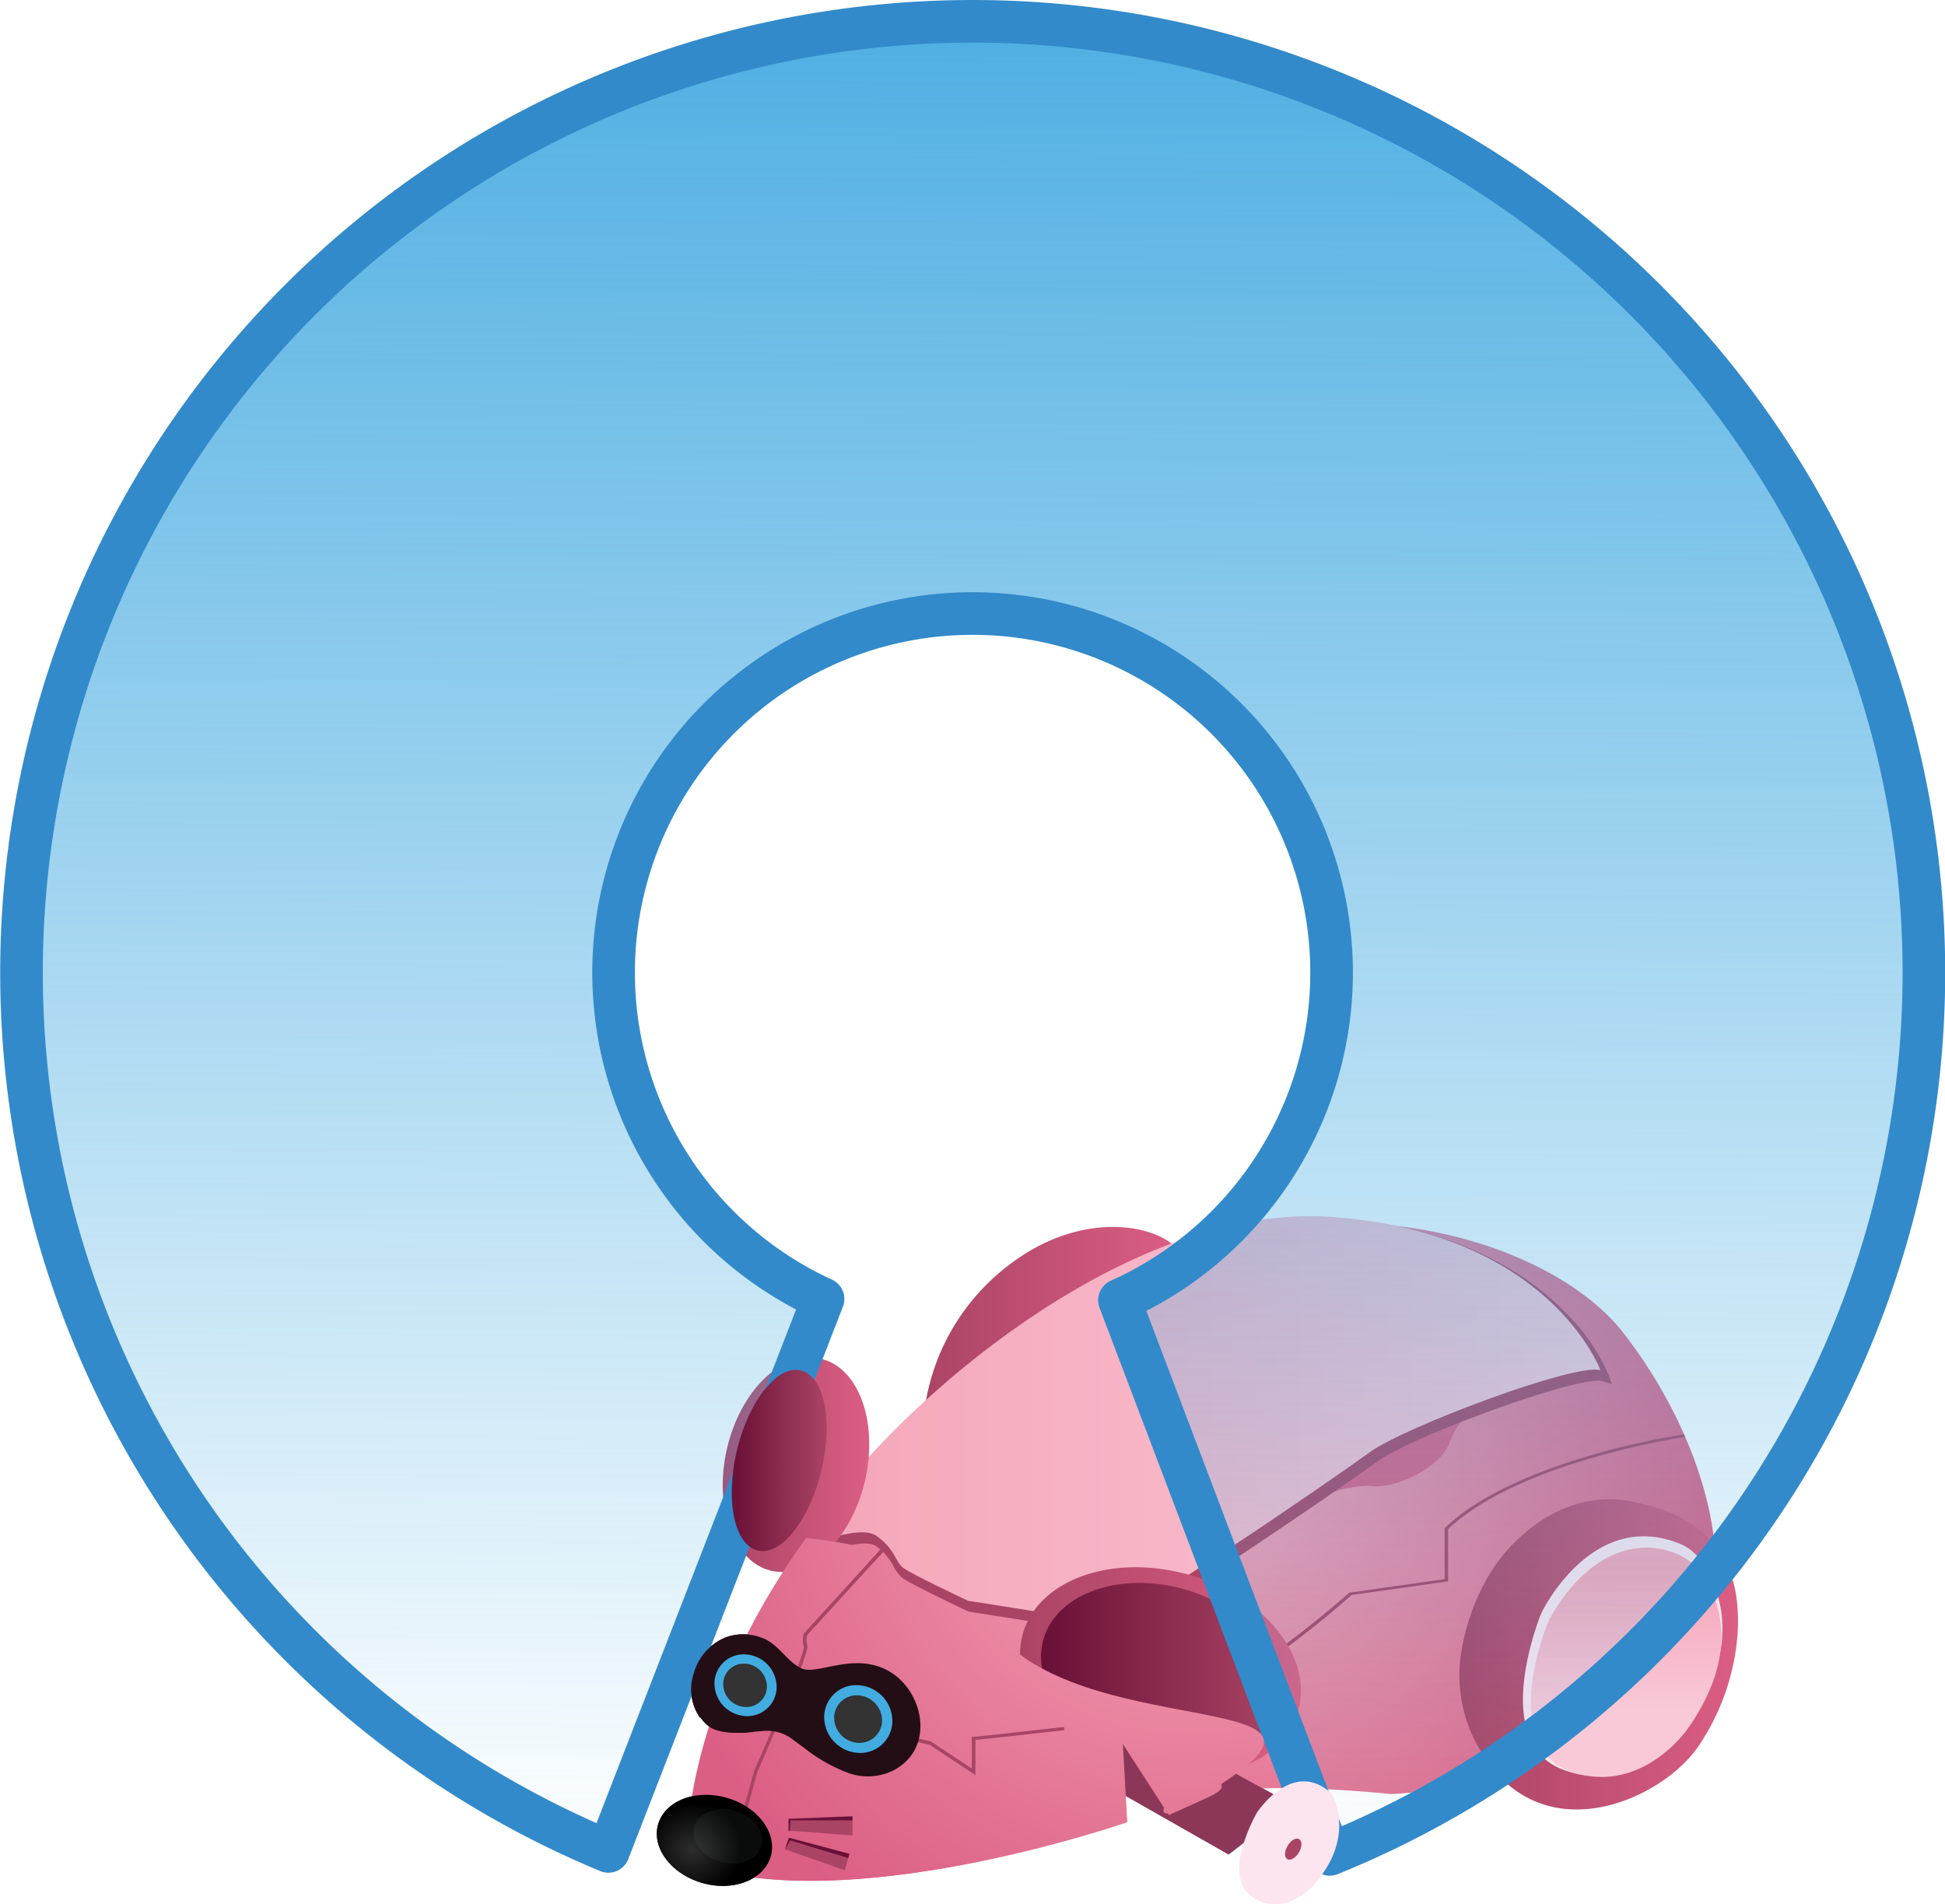 <svg xmlns="http://www.w3.org/2000/svg" xmlns:xlink="http://www.w3.org/1999/xlink" width="273.82" height="268.03" viewBox="0 0 273.82 268.03"><defs><style>.a{fill:#8d3758;}.b{fill:url(#a);}.c{fill:url(#b);}.d{fill:#db5e83;}.e{fill:#aa4465;}.f{fill:url(#c);}.g{fill:url(#d);}.h{fill:url(#e);}.i{fill:url(#f);}.j{fill:#fce5ee;}.k{fill:url(#g);}.l,.n{fill:none;}.m,.n{opacity:0.4;}.n,.w{isolation:isolate;}.o{fill:#691036;}.p{fill:url(#h);}.q{fill:url(#i);}.r{fill:#240e15;}.s{fill:#42ace1;}.t{fill:#333;}.u{fill:url(#j);}.v,.w{opacity:0.21;}.w{fill:#f1f2f2;}.x{stroke:#328aca;stroke-linejoin:round;stroke-width:6px;fill:url(#k);}.y{fill:url(#l);}</style><linearGradient id="a" x1="425.17" y1="-75.76" x2="389.07" y2="-75.76" gradientTransform="matrix(1, 0, 0, -1, -99, 116)" gradientUnits="userSpaceOnUse"><stop offset="0" stop-color="#db5e83"/><stop offset="1" stop-color="#aa4465"/></linearGradient><radialGradient id="b" cx="-2.27" cy="283.22" r="1" gradientTransform="matrix(-78.78, 0, 0, 76.48, 148.69, -21448.06)" gradientUnits="userSpaceOnUse"><stop offset="0" stop-color="#f5a5b8"/><stop offset="1" stop-color="#db5e83"/></radialGradient><linearGradient id="c" x1="484.45" y1="-89.07" x2="371.51" y2="-89.07" gradientTransform="matrix(1, 0, 0, -1, -99, 116)" gradientUnits="userSpaceOnUse"><stop offset="0" stop-color="#f9c9d8"/><stop offset="1" stop-color="#f5a5b8"/></linearGradient><linearGradient id="d" x1="381.53" y1="-95.43" x2="360.87" y2="-95.43" xlink:href="#a"/><linearGradient id="e" x1="375.49" y1="-94.82" x2="362.19" y2="-94.82" gradientTransform="matrix(1, 0, 0, -1, -99, 116)" gradientUnits="userSpaceOnUse"><stop offset="0" stop-color="#aa4465"/><stop offset="1" stop-color="#691036"/></linearGradient><linearGradient id="f" x1="503.81" y1="-122.13" x2="464.61" y2="-122.13" xlink:href="#a"/><linearGradient id="g" x1="488.06" y1="-130.15" x2="488.06" y2="-110.08" xlink:href="#c"/><linearGradient id="h" x1="442.27" y1="-124.64" x2="402.74" y2="-124.64" xlink:href="#a"/><linearGradient id="i" x1="439.28" y1="-124.62" x2="405.69" y2="-124.62" xlink:href="#e"/><radialGradient id="j" cx="-36.02" cy="306.12" r="1" gradientTransform="matrix(-6.96, 0, 0, 6.76, 6.82, -1803.72)" gradientUnits="userSpaceOnUse"><stop offset="0" stop-color="#2d2d2d"/><stop offset="1"/></radialGradient><linearGradient id="k" x1="396.61" y1="110.74" x2="395.51" y2="-153.98" gradientTransform="matrix(1, 0, 0, -1, -99, 116)" gradientUnits="userSpaceOnUse"><stop offset="0" stop-color="#4daee2"/><stop offset="1" stop-color="#4daee2" stop-opacity="0"/></linearGradient><radialGradient id="l" cx="-2.27" cy="283.22" r="1" xlink:href="#b"/></defs><path class="a" d="M308.48,252.29l24.62,14,9-7-22.87-12.5-10.79,5.49Z" transform="translate(-160.13 -5.25)"/><path class="b" d="M326.1,181.53c1.88,3.43-36,24-36,24a30.68,30.68,0,0,1,11.44-21.72c5.4-4.35,10.84-5.85,15.25-5.85,4.79,0,8.37,1.77,9.34,3.55Z" transform="translate(-160.13 -5.25)"/><path class="c" d="M388.51,192.68c12.13,15.35,20.62,41.1,3.49,53a70.93,70.93,0,0,1-36,12.11s-20.18-2.13-25.77.4l-5.59,2.53-6.47-10,.61,11s-40.15,14-62,5.55c0,0-.33-20.22,17.95-45.55a138.6,138.6,0,0,1,20.12-22.11c18.29-16.38,37.55-22.24,54-22.24C367.23,177.37,382.12,184.6,388.51,192.68Z" transform="translate(-160.13 -5.25)"/><path class="d" d="M345.5,216s4.7-1.87,7.91-1.55,9.47-2.53,10.8-6.14,3.42-4.41,3.42-4.41l-12.53-.22Z" transform="translate(-160.13 -5.25)"/><path class="e" d="M272.19,223.93c4.37-7.76,15.24-20.26,29.67-30.69,11.42-8.24,28.69-17.81,46.11-16.57a65.45,65.45,0,0,1,11.45,1.78c11.2,2.82,18,8.17,21.69,12.17a26.74,26.74,0,0,1,5.47,8.16l.49,1.31-1.44-.44c-3.15-.79-26.53,7.63-31.7,11.4-2.58,1.89-11.44,8-19.89,13.61-16.81,11.08-18.19,10.73-18.85,10.57-2.53-.64-18.32-3.06-18.48-3.09l-.13,0-.12-.05c-1.37-.65-8.28-3.91-9.37-4.79a5.08,5.08,0,0,1-1.16-1.55,7.87,7.87,0,0,0-2.52-2.89,1.73,1.73,0,0,0-.53-.23c-2.39-.6-7.73,1.49-9.59,2.34L271,226l1.16-2.06Z" transform="translate(-160.13 -5.25)"/><path class="f" d="M347.58,176.55c30.76,2.19,37.87,21.58,37.87,21.58-3.5-1.08-27.61,8-32.42,11.5S317.57,234.34,315,233.69s-18.57-3.1-18.57-3.1-8.13-3.82-9.19-4.67-1.14-2.65-3.73-4.48-11,2-11,2c9-16,42.07-47,72.08-47,1,0,2,0,3,.11Z" transform="translate(-160.13 -5.25)"/><path class="g" d="M275.84,196.55c5.34,1.39,8,9.19,6,17.4s-8,13.75-13.3,12.36-8-9.18-6-17.4c1.79-7.37,6.76-12.57,11.62-12.57a6.9,6.9,0,0,1,1.68.21Z" transform="translate(-160.13 -5.25)"/><path class="h" d="M272.93,198.18c3.25.85,4.5,7.2,2.79,14.18s-5.72,12-9,11.11-4.5-7.2-2.8-14.18c1.58-6.46,5.14-11.21,8.24-11.21A3.14,3.14,0,0,1,272.93,198.18Z" transform="translate(-160.13 -5.25)"/><path class="i" d="M390.14,216.66c11.24,2.29,15.11,8.86,14.63,18.26a32.43,32.43,0,0,1-5.21,15.65c-4.92,7.87-21.9,15.61-30.6,1.76A20.47,20.47,0,0,1,366,237a30.91,30.91,0,0,1,3.8-10.12,24,24,0,0,1,3.75-4.71c2.92-2.83,7.38-5.87,13.14-5.87a17.19,17.19,0,0,1,3.42.35Z" transform="translate(-160.13 -5.25)"/><path class="j" d="M377.54,231.52c1.72-3.05,8.39-13.23,19-9a6.43,6.43,0,0,1,2.77,2.08c2.41,3.17,6.86,11.63-1.78,23.73,0,0-7,10-17.41,6-9.19-3.48-4.56-17.8-3.31-21.22A10.65,10.65,0,0,1,377.54,231.52Z" transform="translate(-160.13 -5.25)"/><path class="k" d="M394.56,223.45a8.91,8.91,0,0,1,5.77,4.18c2.21,3.78,4.4,11.17-2.72,21.13,0,0-6.66,9.51-16.64,5.73-9.13-3.46-4-18.16-3-20.63a7.19,7.19,0,0,1,.34-.75c1-1.91,5.78-10,13.61-10a12,12,0,0,1,2.66.31Z" transform="translate(-160.13 -5.25)"/><path class="e" d="M391.44,240.9c-.86,1.5-2.27,2.27-3.15,1.71s-.91-2.23-.05-3.73,2.26-2.27,3.15-1.72.91,2.23.05,3.74" transform="translate(-160.13 -5.25)"/><rect class="l" x="263.13" y="152.43" width="0.34" height="0.32"/><path class="j" d="M337.37,260c1.07-1.43,5.07-6.12,9.5-2.87a3.32,3.32,0,0,1,1.07,1.37c.8,1.9,2,6.78-3.05,12.28,0,0-4.11,4.54-8.5,1.43-3.85-2.72-.39-9.79.5-11.46a4.79,4.79,0,0,1,.48-.75" transform="translate(-160.13 -5.25)"/><rect class="l" x="263.14" y="152.43" width="0.33" height="0.32"/><path class="e" d="M342.83,266.25c-.53.7-1.25,1-1.6.59s-.2-1.26.33-2,1.25-1,1.6-.59S343.36,265.54,342.83,266.25Z" transform="translate(-160.13 -5.25)"/><g class="m"><g class="m"><rect class="n" x="263.13" y="152.43" width="0.34" height="0.32"/></g></g><rect class="l" x="263.13" y="152.43" width="0.34" height="0.32"/><path class="e" d="M271.15,262.94v-1.7l9-.36v2.73l-9-.67Z" transform="translate(-160.13 -5.25)"/><path class="e" d="M271.2,263.94l8.51,2.27-.65,2.3-8.43-2.94.57-1.63Z" transform="translate(-160.13 -5.25)"/><path class="o" d="M280.19,261.49h-8.76L271.3,263h-.15v-1.7l9-.36v.61Z" transform="translate(-160.13 -5.25)"/><path class="o" d="M279.54,266.79l-8.16-2.47-.75,1.25.57-1.63,8.51,2.27Z" transform="translate(-160.13 -5.25)"/><path class="e" d="M284.47,223.68l-10.72,11.75-.18-.15.22.09h0a2,2,0,0,0-.12.73,2.66,2.66,0,0,0,.13.82.77.77,0,0,1,0,.15,2,2,0,0,1-.09.51,42.19,42.19,0,0,1-1.42,4c-2.07,5.25-5.55,13.14-5.55,13.14l-.22-.09.23.06-1.49,5.42-.47-.12,1.5-5.44h0l.3-.69c.67-1.54,2.36-5.41,3.87-9.07.76-1.82,1.47-3.6,2-5,.26-.7.47-1.31.62-1.78.07-.24.13-.44.17-.6a1.51,1.51,0,0,0,.05-.33v0h0l.06,0-.06,0h0l.06,0-.06,0a3.21,3.21,0,0,1-.14-1,2.45,2.45,0,0,1,.15-.91l0,0,10.75-11.78.36.31Z" transform="translate(-160.13 -5.25)"/><path class="e" d="M310,248.79l-6.06.68-4.36.48c-1.24.13-2.13.22-2.37.23V250h.24v5.12l-6.51-4.3.14-.19-.06.23s-5.67-1.23-12.22-2.85-14-3.66-17.58-5.28l.21-.42c3.5,1.59,10.94,3.62,17.49,5.24,3.27.81,6.32,1.53,8.56,2l2.66.6,1,.22h0l5.8,3.82v-4.45h.23l2.34-.24,6.6-.73,2.71-.3,1.1-.13.06.47Z" transform="translate(-160.13 -5.25)"/><path class="e" d="M397.31,207.53l-1,.16a110.94,110.94,0,0,0-14.59,3.56c-6.42,2.06-13.36,5.09-17.75,9.28l-.17-.16H364v7.48l-13.7,1.94,0-.23.16.17a134.25,134.25,0,0,1-11.25,8.93c-6.44,4.57-14.47,9.33-21,10.13l-.06-.47c6.32-.76,14.34-5.49,20.74-10,3.2-2.27,6-4.49,8-6.15,1-.83,1.8-1.52,2.35-2,.28-.23.49-.42.63-.55l.22-.19.06,0,13.36-1.9v-7.17l.07-.07c5.14-4.89,13.54-8.16,20.66-10.23a107.42,107.42,0,0,1,13-2.91l.07.47Z" transform="translate(-160.13 -5.25)"/><path class="p" d="M326.7,226.7c10.77,2.71,18.07,11.15,16.31,18.85s-11.93,11.74-22.7,9S302.23,243.43,304,235.73c1.39-6.07,8-9.87,16-9.87a27.44,27.44,0,0,1,6.66.84Z" transform="translate(-160.13 -5.25)"/><path class="q" d="M326.2,228.78c9.16,2.3,15.36,9.47,13.86,16s-10.14,10-19.29,7.68-15.36-9.48-13.86-16c1.19-5.16,6.81-8.39,13.63-8.39A23.06,23.06,0,0,1,326.2,228.78Z" transform="translate(-160.13 -5.25)"/><path class="r" d="M258.68,246.92c.05.08.12.16.17.23a5.29,5.29,0,0,0,1.36,1.31,4.51,4.51,0,0,0,1.22.46,9.14,9.14,0,0,0,1.88.25h.11c.3,0,.6,0,.9,0l.33,0,.38,0,.71-.08.82-.1c.3,0,.59-.06.89-.07a6,6,0,0,1,3.81.85c.74.53,1.46,1.08,2.2,1.62a22.89,22.89,0,0,0,5.89,3.35,8.1,8.1,0,0,0,6.77-.39c5.72-3.22,4-11.17-.94-13.91s-10.13.77-12.33-.39-3.18-3.52-5.64-4.32a7.26,7.26,0,0,0-4.9,0,7.68,7.68,0,0,0-4.52,5.1,7,7,0,0,0,.89,6.21" transform="translate(-160.13 -5.25)"/><rect class="l" x="263.13" y="152.43" width="0.34" height="0.32"/><rect class="l" x="263.13" y="152.43" width="0.34" height="0.32"/><path class="s" d="M285.75,247.8a4.52,4.52,0,0,1-5.13,4.16,5.07,5.07,0,0,1-4.45-5.31,4.51,4.51,0,0,1,5.13-4.15A5.06,5.06,0,0,1,285.75,247.8Z" transform="translate(-160.13 -5.25)"/><path class="t" d="M281.18,243.92a3.56,3.56,0,0,1,3.12,3.72,3.18,3.18,0,0,1-3.61,2.92,3.57,3.57,0,0,1-3.12-3.73,3.16,3.16,0,0,1,3.19-2.94l.42,0Z" transform="translate(-160.13 -5.25)"/><path class="s" d="M269.46,243a4.12,4.12,0,0,1-4.68,3.78,4.61,4.61,0,0,1-4.06-4.83,4.12,4.12,0,0,1,4.68-3.79A4.63,4.63,0,0,1,269.46,243Z" transform="translate(-160.13 -5.25)"/><path class="t" d="M265.24,239.45a3.26,3.26,0,0,1,2.85,3.4,2.9,2.9,0,0,1-3.29,2.66,3.24,3.24,0,0,1-2.85-3.4,2.88,2.88,0,0,1,2.91-2.68l.38,0Z" transform="translate(-160.13 -5.25)"/><path class="u" d="M262.11,258.23c4.41,1.11,7.36,4.73,6.59,8.09s-5,5.18-9.38,4.07-7.37-4.73-6.6-8.09c.62-2.69,3.44-4.4,6.81-4.4a10.68,10.68,0,0,1,2.58.33Z" transform="translate(-160.13 -5.25)"/><g class="v"><path class="w" d="M267.38,264.94c-.46,2-3,3.1-5.61,2.44s-4.4-2.83-3.94-4.84,3-3.1,5.61-2.43S267.84,262.94,267.38,264.94Z" transform="translate(-160.13 -5.25)"/></g><path class="x" d="M317.73,188.27A50.54,50.54,0,1,0,276,188.1l-30.22,77.76a133.91,133.91,0,1,1,101.55.42Z" transform="translate(-160.13 -5.25)"/><path class="a" d="M308.48,252.29l24.62,14,9-7-22.87-12.5-10.79,5.49Z" transform="translate(-160.13 -5.25)"/><path class="y" d="M300.1,234.69c12.13,15.35,50.8,8.6,33.66,20.53s-6.66,0-6.66,0,8.76.46,3.17,3l-5.59,2.53-6.47-10,.61,11s-40.15,14-62,5.55c0,0-1.49-20.22,16.79-45.55,0,0,4.5.47,6.5,1s-3,2.5,2.5,2.5S276.6,228.69,300.1,234.69Z" transform="translate(-160.13 -5.25)"/><path class="g" d="M275.84,196.55c5.34,1.39,8,9.19,6,17.4s-8,13.75-13.3,12.36-8-9.18-6-17.4c1.79-7.37,6.76-12.57,11.62-12.57a6.9,6.9,0,0,1,1.68.21Z" transform="translate(-160.13 -5.25)"/><path class="h" d="M272.93,198.18c3.25.85,4.5,7.2,2.79,14.18s-5.72,12-9,11.11-4.5-7.2-2.8-14.18c1.58-6.46,5.14-11.21,8.24-11.21A3.14,3.14,0,0,1,272.93,198.18Z" transform="translate(-160.13 -5.25)"/><rect class="l" x="263.13" y="152.43" width="0.34" height="0.32"/><path class="j" d="M337.37,260c1.07-1.43,5.07-6.12,9.5-2.87a3.32,3.32,0,0,1,1.07,1.37c.8,1.9,2,6.78-3.05,12.28,0,0-4.11,4.54-8.5,1.43-3.85-2.72-.39-9.79.5-11.46a4.79,4.79,0,0,1,.48-.75" transform="translate(-160.13 -5.25)"/><rect class="l" x="263.14" y="152.43" width="0.33" height="0.32"/><path class="e" d="M342.83,266.25c-.53.7-1.25,1-1.6.59s-.2-1.26.33-2,1.25-1,1.6-.59S343.36,265.54,342.83,266.25Z" transform="translate(-160.13 -5.25)"/><g class="m"><g class="m"><rect class="n" x="263.13" y="152.43" width="0.34" height="0.32"/></g></g><rect class="l" x="263.13" y="152.43" width="0.34" height="0.32"/><path class="e" d="M271.15,262.94v-1.7l9-.36v2.73l-9-.67Z" transform="translate(-160.13 -5.25)"/><path class="e" d="M271.2,263.94l8.51,2.27-.65,2.3-8.43-2.94.57-1.63Z" transform="translate(-160.13 -5.25)"/><path class="o" d="M280.19,261.49h-8.76L271.3,263h-.15v-1.7l9-.36v.61Z" transform="translate(-160.13 -5.25)"/><path class="o" d="M279.54,266.79l-8.16-2.47-.75,1.25.57-1.63,8.51,2.27Z" transform="translate(-160.13 -5.25)"/><path class="e" d="M284.47,223.68l-10.72,11.75-.18-.15.22.09h0a2,2,0,0,0-.12.73,2.66,2.66,0,0,0,.13.82.77.77,0,0,1,0,.15,2,2,0,0,1-.09.51,42.19,42.19,0,0,1-1.42,4c-2.07,5.25-5.55,13.14-5.55,13.14l-.22-.09.23.06-1.49,5.42-.47-.12,1.5-5.44h0l.3-.69c.67-1.54,2.36-5.41,3.87-9.07.76-1.82,1.47-3.6,2-5,.26-.7.47-1.31.62-1.78.07-.24.13-.44.17-.6a1.51,1.51,0,0,0,.05-.33v0h0l.06,0-.06,0h0l.06,0-.06,0a3.21,3.21,0,0,1-.14-1,2.45,2.45,0,0,1,.15-.91l0,0,10.75-11.78.36.31Z" transform="translate(-160.13 -5.25)"/><path class="e" d="M310,248.79l-6.06.68-4.36.48c-1.24.13-2.13.22-2.37.23V250h.24v5.12l-6.51-4.3.14-.19-.06.23s-5.67-1.23-12.22-2.85-14-3.66-17.58-5.28l.21-.42c3.5,1.59,10.94,3.62,17.49,5.24,3.27.81,6.32,1.53,8.56,2l2.66.6,1,.22h0l5.8,3.82v-4.45h.23l2.34-.24,6.6-.73,2.71-.3,1.1-.13.06.47Z" transform="translate(-160.13 -5.25)"/><path class="p" d="M326.7,226.7c10.77,2.71,18.07,11.15,16.31,18.85s-11.93,11.74-22.7,9S302.23,243.43,304,235.73c1.39-6.07,8-9.87,16-9.87a27.44,27.44,0,0,1,6.66.84Z" transform="translate(-160.13 -5.25)"/><path class="q" d="M326.2,228.78c9.16,2.3,15.36,9.47,13.86,16s-10.14,10-19.29,7.68-15.36-9.48-13.86-16c1.19-5.16,6.81-8.39,13.63-8.39A23.06,23.06,0,0,1,326.2,228.78Z" transform="translate(-160.13 -5.25)"/><path class="r" d="M258.68,246.92c.05.08.12.16.17.23a5.29,5.29,0,0,0,1.36,1.31,4.51,4.51,0,0,0,1.22.46,9.14,9.14,0,0,0,1.88.25h.11c.3,0,.6,0,.9,0l.33,0,.38,0,.71-.08.82-.1c.3,0,.59-.06.89-.07a6,6,0,0,1,3.81.85c.74.53,1.46,1.08,2.2,1.62a22.89,22.89,0,0,0,5.89,3.35,8.1,8.1,0,0,0,6.77-.39c5.72-3.22,4-11.17-.94-13.91s-10.13.77-12.33-.39-3.18-3.52-5.64-4.32a7.26,7.26,0,0,0-4.9,0,7.68,7.68,0,0,0-4.52,5.1,7,7,0,0,0,.89,6.21" transform="translate(-160.13 -5.25)"/><rect class="l" x="263.13" y="152.43" width="0.34" height="0.32"/><rect class="l" x="263.13" y="152.43" width="0.34" height="0.32"/><path class="s" d="M285.75,247.8a4.52,4.52,0,0,1-5.13,4.16,5.07,5.07,0,0,1-4.45-5.31,4.51,4.51,0,0,1,5.13-4.15A5.06,5.06,0,0,1,285.75,247.8Z" transform="translate(-160.13 -5.25)"/><path class="t" d="M281.18,243.92a3.56,3.56,0,0,1,3.12,3.72,3.18,3.18,0,0,1-3.61,2.92,3.57,3.57,0,0,1-3.12-3.73,3.16,3.16,0,0,1,3.19-2.94l.42,0Z" transform="translate(-160.13 -5.25)"/><path class="s" d="M269.46,243a4.12,4.12,0,0,1-4.68,3.78,4.61,4.61,0,0,1-4.06-4.83,4.12,4.12,0,0,1,4.68-3.79A4.63,4.63,0,0,1,269.46,243Z" transform="translate(-160.13 -5.25)"/><path class="t" d="M265.24,239.45a3.26,3.26,0,0,1,2.85,3.4,2.9,2.9,0,0,1-3.29,2.66,3.24,3.24,0,0,1-2.85-3.4,2.88,2.88,0,0,1,2.91-2.68l.38,0Z" transform="translate(-160.13 -5.25)"/><path class="u" d="M262.11,258.23c4.41,1.11,7.36,4.73,6.59,8.09s-5,5.18-9.38,4.07-7.37-4.73-6.6-8.09c.62-2.69,3.44-4.4,6.81-4.4a10.68,10.68,0,0,1,2.58.33Z" transform="translate(-160.13 -5.25)"/><g class="v"><path class="w" d="M267.38,264.94c-.46,2-3,3.1-5.61,2.44s-4.4-2.83-3.94-4.84,3-3.1,5.61-2.43S267.84,262.94,267.38,264.94Z" transform="translate(-160.13 -5.25)"/></g></svg>